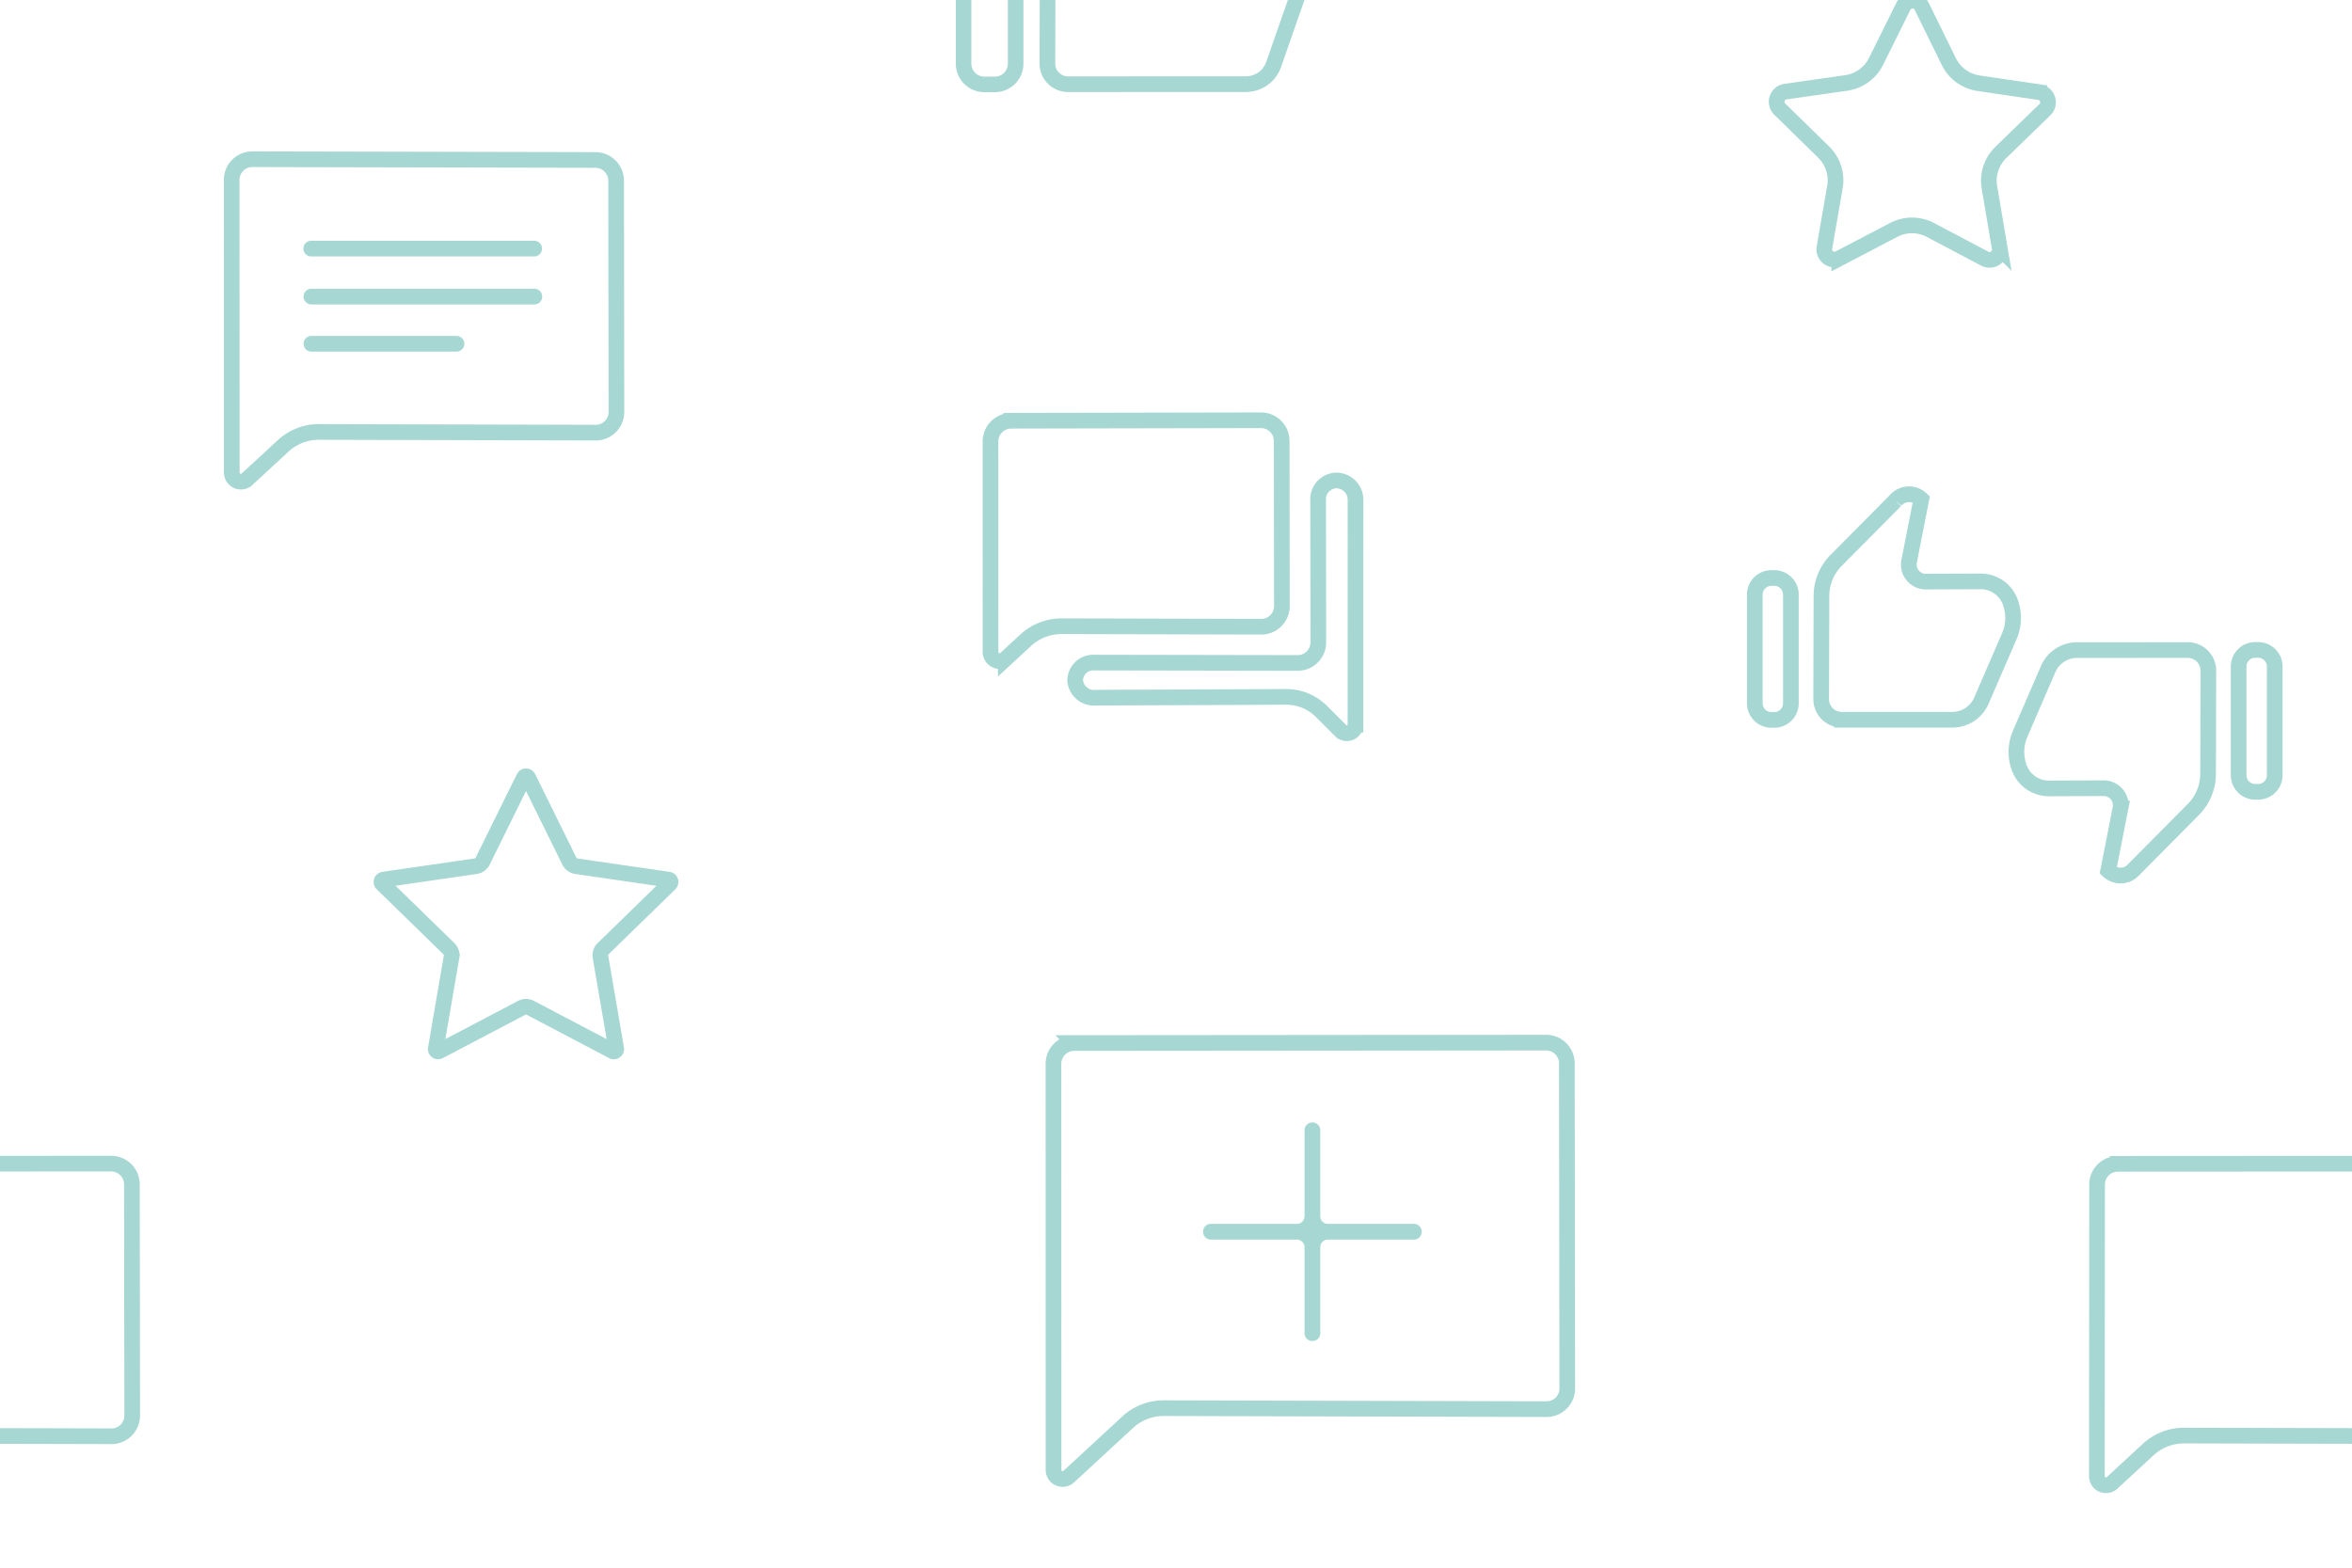 <?xml version="1.0" encoding="UTF-8" standalone="no"?>
<!-- Created with Inkscape (http://www.inkscape.org/) -->

<svg
   width="300mm"
   height="200mm"
   viewBox="0 0 300 200"
   version="1.1"
   id="svg5"
   inkscape:version="1.1.2 (0a00cf5339, 2022-02-04)"
   sodipodi:docname="reviewsbackground.svg"
   xmlns:inkscape="http://www.inkscape.org/namespaces/inkscape"
   xmlns:sodipodi="http://sodipodi.sourceforge.net/DTD/sodipodi-0.dtd"
   xmlns="http://www.w3.org/2000/svg"
   xmlns:svg="http://www.w3.org/2000/svg">
  <sodipodi:namedview
     id="namedview7"
     pagecolor="#ffffff"
     bordercolor="#666666"
     borderopacity="1.0"
     inkscape:pageshadow="2"
     inkscape:pageopacity="0.0"
     inkscape:pagecheckerboard="0"
     inkscape:document-units="mm"
     showgrid="false"
     height="300mm"
     inkscape:showpageshadow="false"
     inkscape:zoom="2.8792368"
     inkscape:cx="1024.4034"
     inkscape:cy="298.69026"
     inkscape:window-width="1920"
     inkscape:window-height="1011"
     inkscape:window-x="0"
     inkscape:window-y="0"
     inkscape:window-maximized="1"
     inkscape:current-layer="layer1" />
  <defs
     id="defs2">
    <inkscape:path-effect
       effect="fillet_chamfer"
       id="path-effect5275"
       is_visible="true"
       lpeversion="1"
       satellites_param="F,0,0,1,0,2.646,0,1 @ F,0,0,1,0,2.646,0,1 @ F,0,0,1,0,2.646,0,1 @ F,0,0,1,0,2.646,0,1 @ F,0,0,1,0,2.646,0,1"
       unit="px"
       method="auto"
       mode="F"
       radius="10"
       chamfer_steps="1"
       flexible="false"
       use_knot_distance="true"
       apply_no_radius="true"
       apply_with_radius="true"
       only_selected="false"
       hide_knots="false" />
    <inkscape:path-effect
       effect="fillet_chamfer"
       id="path-effect5136"
       is_visible="true"
       lpeversion="1"
       satellites_param="F,0,0,1,0,3.704,0,1 @ F,0,0,1,0,3.704,0,1 @ F,0,0,1,0,3.704,0,1 @ F,0,0,1,0,3.704,0,1 @ F,0,0,1,0,3.704,0,1 @ F,0,0,1,0,3.704,0,1 @ F,0,0,1,0,3.704,0,1 @ F,0,0,1,0,3.704,0,1 @ F,0,0,1,0,3.704,0,1 @ F,0,0,1,0,3.704,0,1 @ F,0,0,1,0,3.704,0,1 @ F,0,0,1,0,3.704,0,1"
       unit="px"
       method="auto"
       mode="F"
       radius="14"
       chamfer_steps="1"
       flexible="false"
       use_knot_distance="true"
       apply_no_radius="true"
       apply_with_radius="true"
       only_selected="false"
       hide_knots="false" />
    <inkscape:path-effect
       effect="fillet_chamfer"
       id="path-effect4882"
       is_visible="true"
       lpeversion="1"
       satellites_param="F,0,0,1,0,2.646,0,1 @ F,0,0,1,0,2.646,0,1 @ F,0,0,1,0,2.646,0,1 @ F,0,0,1,0,2.646,0,1 @ F,0,0,1,0,2.646,0,1"
       unit="px"
       method="auto"
       mode="F"
       radius="10"
       chamfer_steps="1"
       flexible="false"
       use_knot_distance="true"
       apply_no_radius="true"
       apply_with_radius="true"
       only_selected="false"
       hide_knots="false" />
    <inkscape:path-effect
       effect="fillet_chamfer"
       id="path-effect4880"
       is_visible="true"
       lpeversion="1"
       satellites_param="F,0,0,1,0,2.646,0,1 @ F,0,0,1,0,2.646,0,1 @ F,0,0,1,0,2.646,0,1 @ F,0,0,1,0,2.646,0,1 @ F,0,0,1,0,2.646,0,1"
       unit="px"
       method="auto"
       mode="F"
       radius="10"
       chamfer_steps="1"
       flexible="false"
       use_knot_distance="true"
       apply_no_radius="true"
       apply_with_radius="true"
       only_selected="false"
       hide_knots="false" />
    <inkscape:path-effect
       effect="fillet_chamfer"
       id="path-effect4665"
       is_visible="true"
       lpeversion="1"
       satellites_param="F,0,0,1,0,2.117,0,1 @ F,0,0,1,0,2.117,0,1 @ F,0,0,1,0,2.117,0,1 @ F,0,0,1,0,2.117,0,1"
       unit="px"
       method="auto"
       mode="F"
       radius="8"
       chamfer_steps="1"
       flexible="false"
       use_knot_distance="true"
       apply_no_radius="true"
       apply_with_radius="true"
       only_selected="false"
       hide_knots="false" />
    <inkscape:path-effect
       effect="fillet_chamfer"
       id="path-effect4663"
       is_visible="true"
       lpeversion="1"
       satellites_param="F,0,0,1,0,2.646,0,1 @ F,0,0,1,0,2.646,0,1 @ F,0,0,1,0,2.646,0,1 @ F,0,0,1,0,2.646,0,1 @ F,0,0,1,0,2.646,0,1 @ F,0,0,1,0,2.646,0,1 @ F,0,0,1,0,2.646,0,1 @ F,0,0,1,0,2.646,0,1"
       unit="px"
       method="auto"
       mode="F"
       radius="10"
       chamfer_steps="1"
       flexible="false"
       use_knot_distance="true"
       apply_no_radius="true"
       apply_with_radius="true"
       only_selected="false"
       hide_knots="false" />
    <inkscape:path-effect
       effect="fillet_chamfer"
       id="path-effect4661"
       is_visible="true"
       lpeversion="1"
       satellites_param="F,0,0,1,0,2.117,0,1 @ F,0,0,1,0,2.117,0,1 @ F,0,0,1,0,2.117,0,1 @ F,0,0,1,0,2.117,0,1"
       unit="px"
       method="auto"
       mode="F"
       radius="8"
       chamfer_steps="1"
       flexible="false"
       use_knot_distance="true"
       apply_no_radius="true"
       apply_with_radius="true"
       only_selected="false"
       hide_knots="false" />
    <inkscape:path-effect
       effect="fillet_chamfer"
       id="path-effect4256"
       is_visible="true"
       lpeversion="1"
       satellites_param="F,0,0,1,0,2.646,0,1 @ F,0,0,1,0,2.646,0,1 @ F,0,0,1,0,2.646,0,1 @ F,0,0,1,0,2.646,0,1 @ F,0,0,1,0,2.646,0,1 @ F,0,0,1,0,2.646,0,1 @ F,0,0,1,0,2.646,0,1 @ F,0,0,1,0,2.646,0,1"
       unit="px"
       method="auto"
       mode="F"
       radius="8"
       chamfer_steps="1"
       flexible="false"
       use_knot_distance="true"
       apply_no_radius="true"
       apply_with_radius="true"
       only_selected="false"
       hide_knots="false" />
    <inkscape:path-effect
       effect="fillet_chamfer"
       id="path-effect3485"
       is_visible="true"
       lpeversion="1"
       satellites_param="F,0,0,1,0,2.646,0,1 @ F,0,0,1,0,2.646,0,1 @ F,0,0,1,0,2.646,0,1 @ F,0,0,1,0,2.646,0,1"
       unit="px"
       method="auto"
       mode="F"
       radius="10"
       chamfer_steps="1"
       flexible="false"
       use_knot_distance="true"
       apply_no_radius="true"
       apply_with_radius="true"
       only_selected="false"
       hide_knots="false" />
    <inkscape:path-effect
       effect="fillet_chamfer"
       id="path-effect3483"
       is_visible="true"
       lpeversion="1"
       satellites_param="F,0,0,1,0,2.646,0,1 @ F,0,0,1,0,2.646,0,1 @ F,0,0,1,0,2.646,0,1 @ F,0,0,1,0,2.646,0,1 @ F,0,0,1,0,2.646,0,1 @ F,0,0,1,0,2.686,0,1 @ F,0,0,1,0,2.646,0,1 @ F,0,0,1,0,2.646,0,1"
       unit="px"
       method="auto"
       mode="F"
       radius="10"
       chamfer_steps="1"
       flexible="false"
       use_knot_distance="true"
       apply_no_radius="true"
       apply_with_radius="true"
       only_selected="false"
       hide_knots="false" />
    <inkscape:path-effect
       effect="fillet_chamfer"
       id="path-effect3477"
       is_visible="true"
       lpeversion="1"
       satellites_param="F,0,0,1,0,0,0,1 @ F,0,0,1,0,0,0,1 @ F,0,0,1,0,0,0,1 @ F,0,0,1,0,0,0,1 @ F,0,0,1,0,0,0,1 @ F,0,0,1,0,0,0,1 @ F,0,0,1,0,0,0,1 @ F,0,0,1,0,0,0,1 @ F,0,0,1,0,0,0,1 @ F,0,0,1,0,0,0,1"
       unit="px"
       method="auto"
       mode="F"
       radius="10"
       chamfer_steps="1"
       flexible="false"
       use_knot_distance="true"
       apply_no_radius="true"
       apply_with_radius="true"
       only_selected="false"
       hide_knots="false" />
    <inkscape:path-effect
       effect="fillet_chamfer"
       id="path-effect3475"
       is_visible="true"
       lpeversion="1"
       satellites_param="F,0,0,1,0,2.646,0,1 @ F,0,0,1,0,2.646,0,1 @ F,0,0,1,0,2.646,0,1 @ F,0,0,1,0,2.646,0,1 @ F,0,0,1,0,2.646,0,1 @ F,0,0,1,0,2.646,0,1 @ F,0,0,1,0,2.646,0,1 @ F,0,0,1,0,2.646,0,1 @ F,0,0,1,0,2.646,0,1 @ F,0,0,1,0,2.646,0,1"
       unit="px"
       method="auto"
       mode="F"
       radius="10"
       chamfer_steps="1"
       flexible="false"
       use_knot_distance="true"
       apply_no_radius="true"
       apply_with_radius="true"
       only_selected="false"
       hide_knots="false" />
    <inkscape:path-effect
       effect="fillet_chamfer"
       id="path-effect3473"
       is_visible="true"
       lpeversion="1"
       satellites_param="F,0,0,1,0,2.646,0,1 @ F,0,0,1,0,2.463,0,1 @ F,0,0,1,0,2.473,0,1 @ F,0,0,1,0,2.646,0,1 @ F,0,0,1,0,2.304,0,1 @ F,0,0,1,0,2.646,0,1 @ F,0,0,1,0,2.646,0,1"
       unit="px"
       method="auto"
       mode="F"
       radius="10"
       chamfer_steps="1"
       flexible="false"
       use_knot_distance="true"
       apply_no_radius="true"
       apply_with_radius="true"
       only_selected="false"
       hide_knots="false" />
    <inkscape:path-effect
       effect="fillet_chamfer"
       id="path-effect3471"
       is_visible="true"
       lpeversion="1"
       satellites_param="F,0,0,1,0,2.646,0,1 @ F,0,0,1,0,2.646,0,1 @ F,0,0,1,0,2.646,0,1 @ F,0,0,1,0,2.646,0,1 @ F,0,0,1,0,2.646,0,1"
       unit="px"
       method="auto"
       mode="F"
       radius="10"
       chamfer_steps="1"
       flexible="false"
       use_knot_distance="true"
       apply_no_radius="true"
       apply_with_radius="true"
       only_selected="false"
       hide_knots="false" />
    <inkscape:path-effect
       effect="fillet_chamfer"
       id="path-effect3469"
       is_visible="true"
       lpeversion="1"
       satellites_param="F,0,0,1,0,1,0,1 @ F,0,0,1,0,1,0,1 @ F,0,0,1,0,1,0,1 @ F,0,0,1,0,1,0,1"
       unit="mm"
       method="auto"
       mode="F"
       radius="1"
       chamfer_steps="1"
       flexible="false"
       use_knot_distance="true"
       apply_no_radius="true"
       apply_with_radius="true"
       only_selected="false"
       hide_knots="false" />
    <inkscape:path-effect
       effect="fillet_chamfer"
       id="path-effect3467"
       is_visible="true"
       lpeversion="1"
       satellites_param="F,0,0,1,0,1,0,1 @ F,0,0,1,0,1,0,1 @ F,0,0,1,0,1,0,1 @ F,0,0,1,0,1,0,1"
       unit="mm"
       method="auto"
       mode="F"
       radius="1"
       chamfer_steps="1"
       flexible="false"
       use_knot_distance="true"
       apply_no_radius="true"
       apply_with_radius="true"
       only_selected="false"
       hide_knots="false" />
    <inkscape:path-effect
       effect="fillet_chamfer"
       id="path-effect3465"
       is_visible="true"
       lpeversion="1"
       satellites_param="F,0,0,1,0,1,0,1 @ F,0,0,1,0,1,0,1 @ F,0,0,1,0,1,0,1 @ F,0,0,1,0,1,0,1"
       unit="mm"
       method="auto"
       mode="F"
       radius="1"
       chamfer_steps="1"
       flexible="false"
       use_knot_distance="true"
       apply_no_radius="true"
       apply_with_radius="true"
       only_selected="false"
       hide_knots="false" />
    <inkscape:path-effect
       effect="fillet_chamfer"
       id="path-effect3326"
       is_visible="true"
       lpeversion="1"
       satellites_param="F,0,0,1,0,2.646,0,1 @ F,0,0,1,0,2.646,0,1 @ F,0,0,1,0,2.646,0,1 @ F,0,0,1,0,2.646,0,1 @ F,0,0,1,0,2.646,0,1"
       unit="px"
       method="auto"
       mode="F"
       radius="10"
       chamfer_steps="1"
       flexible="false"
       use_knot_distance="true"
       apply_no_radius="true"
       apply_with_radius="true"
       only_selected="false"
       hide_knots="false" />
    <inkscape:path-effect
       effect="powerclip"
       id="path-effect7117"
       is_visible="true"
       lpeversion="1"
       inverse="true"
       flatten="false"
       hide_clip="false"
       message="Use fill-rule evenodd on &lt;b&gt;fill and stroke&lt;/b&gt; dialog if no flatten result after convert clip to paths." />
    <clipPath
       clipPathUnits="userSpaceOnUse"
       id="clipPath7113">
      <circle
         style="display:none;opacity:0.4;fill:#ffffff;fill-opacity:1;stroke:#239c92;stroke-width:2.028;stroke-miterlimit:4;stroke-dasharray:none;stroke-opacity:0.675"
         id="circle7115"
         cx="181.9"
         cy="148.216"
         r="22.533" />
    </clipPath>
    <clipPath
       clipPathUnits="userSpaceOnUse"
       id="clipPath7113-7">
      <circle
         style="display:none;opacity:0.4;fill:#ffffff;fill-opacity:1;stroke:#239c92;stroke-width:2.028;stroke-miterlimit:4;stroke-dasharray:none;stroke-opacity:0.675"
         id="circle7115-3"
         cx="181.9"
         cy="148.216"
         r="22.533"
         d="m 204.433,148.216 a 22.533,22.533 0 0 1 -22.533,22.533 22.533,22.533 0 0 1 -22.533,-22.533 22.533,22.533 0 0 1 22.533,-22.533 22.533,22.533 0 0 1 22.533,22.533 z" />
      <path
         id="lpe_path-effect7117-6"
         style="opacity:0.4;fill:#ffffff;fill-opacity:1;stroke:#239c92;stroke-width:2.028;stroke-miterlimit:4;stroke-dasharray:none;stroke-opacity:0.675"
         class="powerclip"
         d="m 192.326,139.17 h 23.79 v 18.092 h -23.79 z m 12.107,9.046 a 22.533,22.533 0 0 0 -22.533,-22.533 22.533,22.533 0 0 0 -22.533,22.533 22.533,22.533 0 0 0 22.533,22.533 22.533,22.533 0 0 0 22.533,-22.533 z" />
    </clipPath>
    <inkscape:path-effect
       effect="powerclip"
       id="path-effect7117-1"
       is_visible="true"
       lpeversion="1"
       inverse="true"
       flatten="false"
       hide_clip="false"
       message="Use fill-rule evenodd on &lt;b&gt;fill and stroke&lt;/b&gt; dialog if no flatten result after convert clip to paths." />
    <clipPath
       clipPathUnits="userSpaceOnUse"
       id="clipath_lpe_path-effect7117-1">
      <circle
         style="display:none;opacity:0.4;fill:#ffffff;fill-opacity:1;stroke:#239c92;stroke-width:2.028;stroke-miterlimit:4;stroke-dasharray:none;stroke-opacity:0.675"
         id="circle7407"
         cx="181.9"
         cy="148.216"
         r="22.533" />
    </clipPath>
    <clipPath
       clipPathUnits="userSpaceOnUse"
       id="clipPath7113-9">
      <circle
         style="display:none;opacity:0.4;fill:#ffffff;fill-opacity:1;stroke:#239c92;stroke-width:2.028;stroke-miterlimit:4;stroke-dasharray:none;stroke-opacity:0.675"
         id="circle7115-31"
         cx="181.9"
         cy="148.216"
         r="22.533"
         d="m 204.433,148.216 a 22.533,22.533 0 0 1 -22.533,22.533 22.533,22.533 0 0 1 -22.533,-22.533 22.533,22.533 0 0 1 22.533,-22.533 22.533,22.533 0 0 1 22.533,22.533 z" />
      <path
         id="lpe_path-effect7117-9"
         style="opacity:0.4;fill:#ffffff;fill-opacity:1;stroke:#239c92;stroke-width:2.028;stroke-miterlimit:4;stroke-dasharray:none;stroke-opacity:0.675"
         class="powerclip"
         d="m 192.326,139.17 h 23.79 v 18.092 h -23.79 z m 12.107,9.046 a 22.533,22.533 0 0 0 -22.533,-22.533 22.533,22.533 0 0 0 -22.533,22.533 22.533,22.533 0 0 0 22.533,22.533 22.533,22.533 0 0 0 22.533,-22.533 z" />
    </clipPath>
    <inkscape:path-effect
       effect="powerclip"
       id="path-effect7117-4"
       is_visible="true"
       lpeversion="1"
       inverse="true"
       flatten="false"
       hide_clip="false"
       message="Use fill-rule evenodd on &lt;b&gt;fill and stroke&lt;/b&gt; dialog if no flatten result after convert clip to paths." />
    <clipPath
       clipPathUnits="userSpaceOnUse"
       id="clipath_lpe_path-effect7117-4">
      <circle
         style="display:none;opacity:0.4;fill:#ffffff;fill-opacity:1;stroke:#239c92;stroke-width:2.028;stroke-miterlimit:4;stroke-dasharray:none;stroke-opacity:0.675"
         id="circle7544"
         cx="181.9"
         cy="148.216"
         r="22.533" />
    </clipPath>
    <clipPath
       clipPathUnits="userSpaceOnUse"
       id="clipPath7113-8">
      <circle
         style="display:none;opacity:0.4;fill:#ffffff;fill-opacity:1;stroke:#239c92;stroke-width:2.028;stroke-miterlimit:4;stroke-dasharray:none;stroke-opacity:0.675"
         id="circle7115-4"
         cx="181.9"
         cy="148.216"
         r="22.533"
         d="m 204.433,148.216 a 22.533,22.533 0 0 1 -22.533,22.533 22.533,22.533 0 0 1 -22.533,-22.533 22.533,22.533 0 0 1 22.533,-22.533 22.533,22.533 0 0 1 22.533,22.533 z" />
      <path
         id="lpe_path-effect7117-5"
         style="opacity:0.4;fill:#ffffff;fill-opacity:1;stroke:#239c92;stroke-width:2.028;stroke-miterlimit:4;stroke-dasharray:none;stroke-opacity:0.675"
         class="powerclip"
         d="m 192.326,139.17 h 23.79 v 18.092 h -23.79 z m 12.107,9.046 a 22.533,22.533 0 0 0 -22.533,-22.533 22.533,22.533 0 0 0 -22.533,22.533 22.533,22.533 0 0 0 22.533,22.533 22.533,22.533 0 0 0 22.533,-22.533 z" />
    </clipPath>
    <inkscape:path-effect
       effect="powerclip"
       id="path-effect7117-0"
       is_visible="true"
       lpeversion="1"
       inverse="true"
       flatten="false"
       hide_clip="false"
       message="Use fill-rule evenodd on &lt;b&gt;fill and stroke&lt;/b&gt; dialog if no flatten result after convert clip to paths." />
    <clipPath
       clipPathUnits="userSpaceOnUse"
       id="clipath_lpe_path-effect7117-0">
      <circle
         style="display:none;opacity:0.4;fill:#ffffff;fill-opacity:1;stroke:#239c92;stroke-width:2.028;stroke-miterlimit:4;stroke-dasharray:none;stroke-opacity:0.675"
         id="circle7681"
         cx="181.9"
         cy="148.216"
         r="22.533" />
    </clipPath>
    <clipPath
       clipPathUnits="userSpaceOnUse"
       id="clipPath7113-6">
      <circle
         style="display:none;opacity:0.4;fill:#ffffff;fill-opacity:1;stroke:#239c92;stroke-width:2.028;stroke-miterlimit:4;stroke-dasharray:none;stroke-opacity:0.675"
         id="circle7115-1"
         cx="181.9"
         cy="148.216"
         r="22.533"
         d="m 204.433,148.216 a 22.533,22.533 0 0 1 -22.533,22.533 22.533,22.533 0 0 1 -22.533,-22.533 22.533,22.533 0 0 1 22.533,-22.533 22.533,22.533 0 0 1 22.533,22.533 z" />
      <path
         id="lpe_path-effect7117-06"
         style="opacity:0.4;fill:#ffffff;fill-opacity:1;stroke:#239c92;stroke-width:2.028;stroke-miterlimit:4;stroke-dasharray:none;stroke-opacity:0.675"
         class="powerclip"
         d="m 192.326,139.17 h 23.79 v 18.092 h -23.79 z m 12.107,9.046 a 22.533,22.533 0 0 0 -22.533,-22.533 22.533,22.533 0 0 0 -22.533,22.533 22.533,22.533 0 0 0 22.533,22.533 22.533,22.533 0 0 0 22.533,-22.533 z" />
    </clipPath>
    <inkscape:path-effect
       effect="powerclip"
       id="path-effect7117-3"
       is_visible="true"
       lpeversion="1"
       inverse="true"
       flatten="false"
       hide_clip="false"
       message="Use fill-rule evenodd on &lt;b&gt;fill and stroke&lt;/b&gt; dialog if no flatten result after convert clip to paths." />
    <clipPath
       clipPathUnits="userSpaceOnUse"
       id="clipath_lpe_path-effect7117-0-2">
      <circle
         style="display:none;opacity:0.4;fill:#ffffff;fill-opacity:1;stroke:#239c92;stroke-width:2.028;stroke-miterlimit:4;stroke-dasharray:none;stroke-opacity:0.675"
         id="circle7681-0"
         cx="181.9"
         cy="148.216"
         r="22.533"
         d="m 204.433,148.216 a 22.533,22.533 0 0 1 -22.533,22.533 22.533,22.533 0 0 1 -22.533,-22.533 22.533,22.533 0 0 1 22.533,-22.533 22.533,22.533 0 0 1 22.533,22.533 z" />
      <path
         id="lpe_path-effect7117-0-6"
         style="opacity:0.4;fill:#ffffff;fill-opacity:1;stroke:#239c92;stroke-width:2.028;stroke-miterlimit:4;stroke-dasharray:none;stroke-opacity:0.675"
         class="powerclip"
         d="m 192.326,139.17 h 23.79 v 18.092 h -23.79 z m 12.107,9.046 a 22.533,22.533 0 0 0 -22.533,-22.533 22.533,22.533 0 0 0 -22.533,22.533 22.533,22.533 0 0 0 22.533,22.533 22.533,22.533 0 0 0 22.533,-22.533 z" />
    </clipPath>
    <inkscape:path-effect
       effect="powerclip"
       id="path-effect7117-0-1"
       is_visible="true"
       lpeversion="1"
       inverse="true"
       flatten="false"
       hide_clip="false"
       message="Use fill-rule evenodd on &lt;b&gt;fill and stroke&lt;/b&gt; dialog if no flatten result after convert clip to paths." />
    <clipPath
       clipPathUnits="userSpaceOnUse"
       id="clipath_lpe_path-effect7117-4-5">
      <circle
         style="display:none;opacity:0.4;fill:#ffffff;fill-opacity:1;stroke:#239c92;stroke-width:2.028;stroke-miterlimit:4;stroke-dasharray:none;stroke-opacity:0.675"
         id="circle7544-5"
         cx="181.9"
         cy="148.216"
         r="22.533"
         d="m 204.433,148.216 a 22.533,22.533 0 0 1 -22.533,22.533 22.533,22.533 0 0 1 -22.533,-22.533 22.533,22.533 0 0 1 22.533,-22.533 22.533,22.533 0 0 1 22.533,22.533 z" />
      <path
         id="lpe_path-effect7117-4-4"
         style="opacity:0.4;fill:#ffffff;fill-opacity:1;stroke:#239c92;stroke-width:2.028;stroke-miterlimit:4;stroke-dasharray:none;stroke-opacity:0.675"
         class="powerclip"
         d="m 192.326,139.17 h 23.79 v 18.092 h -23.79 z m 12.107,9.046 a 22.533,22.533 0 0 0 -22.533,-22.533 22.533,22.533 0 0 0 -22.533,22.533 22.533,22.533 0 0 0 22.533,22.533 22.533,22.533 0 0 0 22.533,-22.533 z" />
    </clipPath>
    <inkscape:path-effect
       effect="powerclip"
       id="path-effect7117-4-7"
       is_visible="true"
       lpeversion="1"
       inverse="true"
       flatten="false"
       hide_clip="false"
       message="Use fill-rule evenodd on &lt;b&gt;fill and stroke&lt;/b&gt; dialog if no flatten result after convert clip to paths." />
    <clipPath
       clipPathUnits="userSpaceOnUse"
       id="clipath_lpe_path-effect7117-1-6">
      <circle
         style="display:none;opacity:0.4;fill:#ffffff;fill-opacity:1;stroke:#239c92;stroke-width:2.028;stroke-miterlimit:4;stroke-dasharray:none;stroke-opacity:0.675"
         id="circle7407-5"
         cx="181.9"
         cy="148.216"
         r="22.533"
         d="m 204.433,148.216 a 22.533,22.533 0 0 1 -22.533,22.533 22.533,22.533 0 0 1 -22.533,-22.533 22.533,22.533 0 0 1 22.533,-22.533 22.533,22.533 0 0 1 22.533,22.533 z" />
      <path
         id="lpe_path-effect7117-1-6"
         style="opacity:0.4;fill:#ffffff;fill-opacity:1;stroke:#239c92;stroke-width:2.028;stroke-miterlimit:4;stroke-dasharray:none;stroke-opacity:0.675"
         class="powerclip"
         d="m 192.326,139.17 h 23.79 v 18.092 h -23.79 z m 12.107,9.046 a 22.533,22.533 0 0 0 -22.533,-22.533 22.533,22.533 0 0 0 -22.533,22.533 22.533,22.533 0 0 0 22.533,22.533 22.533,22.533 0 0 0 22.533,-22.533 z" />
    </clipPath>
    <inkscape:path-effect
       effect="powerclip"
       id="path-effect7117-1-9"
       is_visible="true"
       lpeversion="1"
       inverse="true"
       flatten="false"
       hide_clip="false"
       message="Use fill-rule evenodd on &lt;b&gt;fill and stroke&lt;/b&gt; dialog if no flatten result after convert clip to paths." />
    <clipPath
       clipPathUnits="userSpaceOnUse"
       id="clipath_lpe_path-effect7117-3">
      <circle
         style="display:none;opacity:0.4;fill:#ffffff;fill-opacity:1;stroke:#239c92;stroke-width:2.028;stroke-miterlimit:4;stroke-dasharray:none;stroke-opacity:0.675"
         id="circle7972"
         cx="181.9"
         cy="148.216"
         r="22.533" />
    </clipPath>
    <clipPath
       clipPathUnits="userSpaceOnUse"
       id="clipath_lpe_path-effect7117-0-1">
      <circle
         style="display:none;opacity:0.4;fill:#ffffff;fill-opacity:1;stroke:#239c92;stroke-width:2.028;stroke-miterlimit:4;stroke-dasharray:none;stroke-opacity:0.675"
         id="circle7977"
         cx="181.9"
         cy="148.216"
         r="22.533" />
    </clipPath>
    <clipPath
       clipPathUnits="userSpaceOnUse"
       id="clipath_lpe_path-effect7117-4-7">
      <circle
         style="display:none;opacity:0.4;fill:#ffffff;fill-opacity:1;stroke:#239c92;stroke-width:2.028;stroke-miterlimit:4;stroke-dasharray:none;stroke-opacity:0.675"
         id="circle7982"
         cx="181.9"
         cy="148.216"
         r="22.533" />
    </clipPath>
    <clipPath
       clipPathUnits="userSpaceOnUse"
       id="clipath_lpe_path-effect7117-1-9">
      <circle
         style="display:none;opacity:0.4;fill:#ffffff;fill-opacity:1;stroke:#239c92;stroke-width:2.028;stroke-miterlimit:4;stroke-dasharray:none;stroke-opacity:0.675"
         id="circle7987"
         cx="181.9"
         cy="148.216"
         r="22.533" />
    </clipPath>
    <clipPath
       clipPathUnits="userSpaceOnUse"
       id="clipath_lpe_path-effect7117-3-4">
      <circle
         style="display:none;opacity:0.4;fill:#ffffff;fill-opacity:1;stroke:#239c92;stroke-width:2.028;stroke-miterlimit:4;stroke-dasharray:none;stroke-opacity:0.675"
         id="circle7972-4"
         cx="181.9"
         cy="148.216"
         r="22.533"
         d="m 204.433,148.216 a 22.533,22.533 0 0 1 -22.533,22.533 22.533,22.533 0 0 1 -22.533,-22.533 22.533,22.533 0 0 1 22.533,-22.533 22.533,22.533 0 0 1 22.533,22.533 z" />
      <path
         id="lpe_path-effect7117-3-3"
         style="opacity:0.4;fill:#ffffff;fill-opacity:1;stroke:#239c92;stroke-width:2.028;stroke-miterlimit:4;stroke-dasharray:none;stroke-opacity:0.675"
         class="powerclip"
         d="m 192.326,139.17 h 23.79 v 18.092 h -23.79 z m 12.107,9.046 a 22.533,22.533 0 0 0 -22.533,-22.533 22.533,22.533 0 0 0 -22.533,22.533 22.533,22.533 0 0 0 22.533,22.533 22.533,22.533 0 0 0 22.533,-22.533 z" />
    </clipPath>
    <inkscape:path-effect
       effect="powerclip"
       id="path-effect7117-3-0"
       is_visible="true"
       lpeversion="1"
       inverse="true"
       flatten="false"
       hide_clip="false"
       message="Use fill-rule evenodd on &lt;b&gt;fill and stroke&lt;/b&gt; dialog if no flatten result after convert clip to paths." />
    <clipPath
       clipPathUnits="userSpaceOnUse"
       id="clipath_lpe_path-effect7117-0-1-7">
      <circle
         style="display:none;opacity:0.4;fill:#ffffff;fill-opacity:1;stroke:#239c92;stroke-width:2.028;stroke-miterlimit:4;stroke-dasharray:none;stroke-opacity:0.675"
         id="circle7977-8"
         cx="181.9"
         cy="148.216"
         r="22.533"
         d="m 204.433,148.216 a 22.533,22.533 0 0 1 -22.533,22.533 22.533,22.533 0 0 1 -22.533,-22.533 22.533,22.533 0 0 1 22.533,-22.533 22.533,22.533 0 0 1 22.533,22.533 z" />
      <path
         id="lpe_path-effect7117-0-1-6"
         style="opacity:0.4;fill:#ffffff;fill-opacity:1;stroke:#239c92;stroke-width:2.028;stroke-miterlimit:4;stroke-dasharray:none;stroke-opacity:0.675"
         class="powerclip"
         d="m 192.326,139.17 h 23.79 v 18.092 h -23.79 z m 12.107,9.046 a 22.533,22.533 0 0 0 -22.533,-22.533 22.533,22.533 0 0 0 -22.533,22.533 22.533,22.533 0 0 0 22.533,22.533 22.533,22.533 0 0 0 22.533,-22.533 z" />
    </clipPath>
    <inkscape:path-effect
       effect="powerclip"
       id="path-effect7117-0-1-8"
       is_visible="true"
       lpeversion="1"
       inverse="true"
       flatten="false"
       hide_clip="false"
       message="Use fill-rule evenodd on &lt;b&gt;fill and stroke&lt;/b&gt; dialog if no flatten result after convert clip to paths." />
    <clipPath
       clipPathUnits="userSpaceOnUse"
       id="clipath_lpe_path-effect7117-4-7-8">
      <circle
         style="display:none;opacity:0.4;fill:#ffffff;fill-opacity:1;stroke:#239c92;stroke-width:2.028;stroke-miterlimit:4;stroke-dasharray:none;stroke-opacity:0.675"
         id="circle7982-4"
         cx="181.9"
         cy="148.216"
         r="22.533"
         d="m 204.433,148.216 a 22.533,22.533 0 0 1 -22.533,22.533 22.533,22.533 0 0 1 -22.533,-22.533 22.533,22.533 0 0 1 22.533,-22.533 22.533,22.533 0 0 1 22.533,22.533 z" />
      <path
         id="lpe_path-effect7117-4-7-3"
         style="opacity:0.4;fill:#ffffff;fill-opacity:1;stroke:#239c92;stroke-width:2.028;stroke-miterlimit:4;stroke-dasharray:none;stroke-opacity:0.675"
         class="powerclip"
         d="m 192.326,139.17 h 23.79 v 18.092 h -23.79 z m 12.107,9.046 a 22.533,22.533 0 0 0 -22.533,-22.533 22.533,22.533 0 0 0 -22.533,22.533 22.533,22.533 0 0 0 22.533,22.533 22.533,22.533 0 0 0 22.533,-22.533 z" />
    </clipPath>
    <inkscape:path-effect
       effect="powerclip"
       id="path-effect7117-4-7-1"
       is_visible="true"
       lpeversion="1"
       inverse="true"
       flatten="false"
       hide_clip="false"
       message="Use fill-rule evenodd on &lt;b&gt;fill and stroke&lt;/b&gt; dialog if no flatten result after convert clip to paths." />
    <clipPath
       clipPathUnits="userSpaceOnUse"
       id="clipath_lpe_path-effect7117-1-9-4">
      <circle
         style="display:none;opacity:0.4;fill:#ffffff;fill-opacity:1;stroke:#239c92;stroke-width:2.028;stroke-miterlimit:4;stroke-dasharray:none;stroke-opacity:0.675"
         id="circle7987-9"
         cx="181.9"
         cy="148.216"
         r="22.533"
         d="m 204.433,148.216 a 22.533,22.533 0 0 1 -22.533,22.533 22.533,22.533 0 0 1 -22.533,-22.533 22.533,22.533 0 0 1 22.533,-22.533 22.533,22.533 0 0 1 22.533,22.533 z" />
      <path
         id="lpe_path-effect7117-1-9-2"
         style="opacity:0.4;fill:#ffffff;fill-opacity:1;stroke:#239c92;stroke-width:2.028;stroke-miterlimit:4;stroke-dasharray:none;stroke-opacity:0.675"
         class="powerclip"
         d="m 192.326,139.17 h 23.79 v 18.092 h -23.79 z m 12.107,9.046 a 22.533,22.533 0 0 0 -22.533,-22.533 22.533,22.533 0 0 0 -22.533,22.533 22.533,22.533 0 0 0 22.533,22.533 22.533,22.533 0 0 0 22.533,-22.533 z" />
    </clipPath>
    <inkscape:path-effect
       effect="powerclip"
       id="path-effect7117-1-9-0"
       is_visible="true"
       lpeversion="1"
       inverse="true"
       flatten="false"
       hide_clip="false"
       message="Use fill-rule evenodd on &lt;b&gt;fill and stroke&lt;/b&gt; dialog if no flatten result after convert clip to paths." />
    <clipPath
       clipPathUnits="userSpaceOnUse"
       id="clipath_lpe_path-effect7117-3-0">
      <circle
         style="display:none;opacity:0.4;fill:#ffffff;fill-opacity:1;stroke:#239c92;stroke-width:2.028;stroke-miterlimit:4;stroke-dasharray:none;stroke-opacity:0.675"
         id="circle8401"
         cx="181.9"
         cy="148.216"
         r="22.533" />
    </clipPath>
    <clipPath
       clipPathUnits="userSpaceOnUse"
       id="clipath_lpe_path-effect7117-0-1-8">
      <circle
         style="display:none;opacity:0.4;fill:#ffffff;fill-opacity:1;stroke:#239c92;stroke-width:2.028;stroke-miterlimit:4;stroke-dasharray:none;stroke-opacity:0.675"
         id="circle8406"
         cx="181.9"
         cy="148.216"
         r="22.533" />
    </clipPath>
    <clipPath
       clipPathUnits="userSpaceOnUse"
       id="clipath_lpe_path-effect7117-4-7-1">
      <circle
         style="display:none;opacity:0.4;fill:#ffffff;fill-opacity:1;stroke:#239c92;stroke-width:2.028;stroke-miterlimit:4;stroke-dasharray:none;stroke-opacity:0.675"
         id="circle8411"
         cx="181.9"
         cy="148.216"
         r="22.533" />
    </clipPath>
    <clipPath
       clipPathUnits="userSpaceOnUse"
       id="clipath_lpe_path-effect7117-1-9-0">
      <circle
         style="display:none;opacity:0.4;fill:#ffffff;fill-opacity:1;stroke:#239c92;stroke-width:2.028;stroke-miterlimit:4;stroke-dasharray:none;stroke-opacity:0.675"
         id="circle8416"
         cx="181.9"
         cy="148.216"
         r="22.533" />
    </clipPath>
    <inkscape:path-effect
       effect="fillet_chamfer"
       id="path-effect3475-3"
       is_visible="true"
       lpeversion="1"
       satellites_param="F,0,0,1,0,2.646,0,1 @ F,0,0,1,0,2.646,0,1 @ F,0,0,1,0,2.646,0,1 @ F,0,0,1,0,2.646,0,1 @ F,0,0,1,0,2.646,0,1 @ F,0,0,1,0,2.646,0,1 @ F,0,0,1,0,2.646,0,1 @ F,0,0,1,0,2.646,0,1 @ F,0,0,1,0,2.646,0,1 @ F,0,0,1,0,2.646,0,1"
       unit="px"
       method="auto"
       mode="F"
       radius="10"
       chamfer_steps="1"
       flexible="false"
       use_knot_distance="true"
       apply_no_radius="true"
       apply_with_radius="true"
       only_selected="false"
       hide_knots="false" />
  </defs>
  <g
     inkscape:label="Layer 1"
     inkscape:groupmode="layer"
     id="layer1">
    <path
       style="opacity:0.6;fill:none;stroke:#239c92;stroke-width:2;stroke-linecap:butt;stroke-linejoin:miter;stroke-miterlimit:4;stroke-dasharray:none;stroke-opacity:0.675"
       d="m -29.165,148.457 43.34,-0.006 a 2.649,2.649 44.959 0 1 2.649,2.645 l 0.038,29.497 a 2.636,2.636 135.036 0 1 -2.642,2.639 l -34.978,-0.088 a 6.737,6.737 158.703 0 0 -4.589,1.789 l -4.593,4.244 a 1.155,1.155 23.68 0 1 -1.939,-0.85 l 0.065,-37.224 a 2.651,2.651 135.046 0 1 2.65,-2.646 z"
       id="path2749"
       sodipodi:nodetypes="cccccc"
       inkscape:path-effect="#path-effect5275"
       inkscape:original-d="m -31.810585,148.45722 48.631309,-0.007 0.04426,34.78904 -40.269921,-0.10194 -8.479457,7.83541 z" />
    <path
       style="opacity:0.6;fill:none;stroke:#239c92;stroke-width:2;stroke-linecap:butt;stroke-linejoin:miter;stroke-miterlimit:4;stroke-dasharray:none;stroke-opacity:0.675"
       d="m 270.132,148.477 43.387,-0.025 a 2.648,2.648 44.947 0 1 2.649,2.644 l 0.038,29.497 a 2.636,2.636 135.036 0 1 -2.642,2.639 l -34.978,-0.088 a 6.737,6.737 158.703 0 0 -4.589,1.789 l -4.593,4.244 a 1.157,1.157 23.648 0 1 -1.942,-0.85 l 0.023,-37.202 a 2.649,2.649 135.001 0 1 2.647,-2.647 z"
       id="path2749-0"
       sodipodi:nodetypes="cccccc"
       inkscape:path-effect="#path-effect4880"
       inkscape:original-d="m 267.48616,148.47857 48.67869,-0.0284 0.0443,34.78904 -40.26992,-0.10194 -8.47946,7.83541 z" />
    <path
       style="opacity:0.6;fill:none;stroke:#239c92;stroke-width:2;stroke-linecap:butt;stroke-linejoin:miter;stroke-miterlimit:4;stroke-dasharray:none;stroke-opacity:0.675"
       d="m 137.015,133.067 60.191,-0.051 a 2.647,2.647 44.939 0 1 2.649,2.644 l 0.053,41.474 a 2.636,2.636 135.036 0 1 -2.642,2.639 l -48.841,-0.124 a 6.737,6.737 158.703 0 0 -4.589,1.789 l -7.512,6.942 a 1.158,1.158 23.625 0 1 -1.944,-0.85 l -0.009,-51.814 a 2.648,2.648 134.971 0 1 2.645,-2.648 z"
       id="path2749-0-9"
       inkscape:path-effect="#path-effect4882"
       inkscape:original-d="m 134.36936,133.06885 65.48246,-0.0555 0.0596,46.76541 -54.13311,-0.13703 -11.39859,10.5328 z"
       sodipodi:nodetypes="cccccc" />
    <path
       style="opacity:0.6;fill:none;stroke:#239c92;stroke-width:2;stroke-linecap:butt;stroke-linejoin:miter;stroke-miterlimit:4;stroke-dasharray:none;stroke-opacity:0.675"
       d="m 32.193,20.312 43.746,0.095 a 2.655,2.655 45.026 0 1 2.649,2.652 l 0.038,29.497 a 2.636,2.636 135.036 0 1 -2.642,2.639 l -35.293,-0.089 a 6.737,6.737 158.702 0 0 -4.589,1.789 l -4.593,4.244 a 1.158,1.158 23.619 0 1 -1.944,-0.85 l -0.015,-37.337 a 2.639,2.639 135.051 0 1 2.645,-2.64 z"
       id="path2749-1"
       sodipodi:nodetypes="cccccc"
       inkscape:path-effect="#path-effect3326"
       inkscape:original-d="m 29.546998,20.306391 49.0376,0.106646 0.04426,34.78904 -40.585087,-0.10194 -8.479457,7.83541 z" />
    <path
       id="path2235"
       style="opacity:0.6;fill:none;stroke:#239c92;stroke-width:8.6;stroke-opacity:0.675;stop-color:#000000"
       inkscape:transform-center-x="-0.012247731"
       inkscape:transform-center-y="-1.8767149"
       transform="matrix(0.229,0.039,-0.039,0.229,50.531,36.448)"
       d="m 187.821,394.463 -48.651,-15.875 a 5.033,5.033 170.34 0 0 -4.617,0.786 l -40.659,31.077 a 1.306,1.306 26.34 0 1 -2.099,-1.039 l 0.065,-51.175 a 5.033,5.033 62.34 0 0 -2.174,-4.149 L 47.565,325.023 a 1.306,1.306 98.34 0 1 0.34,-2.317 l 48.691,-15.753 a 5.033,5.033 134.34 0 0 3.274,-3.35 l 14.627,-49.041 a 1.306,1.306 170.34 0 1 2.309,-0.393 l 30.028,41.44 a 5.033,5.033 26.34 0 0 4.198,2.078 l 51.16,-1.243 a 1.306,1.306 62.34 0 1 1.087,2.074 l -30.132,41.364 a 5.033,5.033 98.34 0 0 -0.679,4.634 l 16.992,48.272 a 1.306,1.306 134.34 0 1 -1.637,1.675 z"
       inkscape:path-effect="#path-effect3475"
       inkscape:original-d="m 190.33667,395.28393 -53.68142,-17.51704 -44.862921,34.29079 0.07122,-56.46711 -46.475885,-32.07074 53.725428,-17.38157 16.139247,-54.11159 33.13292,45.72472 56.45049,-1.37207 -33.24816,45.64099 z" />
    <path
       id="path2235-6"
       style="opacity:0.6;fill:none;stroke:#239c92;stroke-width:2;stroke-opacity:0.675;stop-color:#000000"
       inkscape:transform-center-x="-0.012247731"
       inkscape:transform-center-y="-1.8767149"
       d="m 253.163,33.002 -6.932,-3.662 a 5.033,5.033 0.115 0 0 -4.684,-0.009 l -6.947,3.635 a 1.306,1.306 36.115 0 1 -1.892,-1.38 l 1.341,-7.725 A 5.033,5.033 72.115 0 0 232.61,19.402 l -5.603,-5.484 a 1.306,1.306 108.115 0 1 0.728,-2.226 l 7.761,-1.112 a 5.033,5.033 144.115 0 0 3.795,-2.745 l 3.484,-7.024 a 1.306,1.306 0.115 0 1 2.342,0.005 l 3.456,7.038 a 5.033,5.033 36.115 0 0 3.784,2.761 l 7.757,1.143 a 1.306,1.306 72.115 0 1 0.719,2.229 l -5.625,5.461 a 5.033,5.033 108.115 0 0 -1.456,4.452 l 1.31,7.73 a 1.306,1.306 144.115 0 1 -1.897,1.373 z"
       inkscape:path-effect="#path-effect3475-3"
       inkscape:original-d="m 255.5022,34.23744 -11.6113,-6.13415 -11.63578,6.08757 2.24582,-12.93855 -9.38528,-9.18513 12.9993,-1.86232 5.83536,-11.7642966 5.78819,11.7875766 12.99173,1.91439 -9.42201,9.14745 z" />
    <path
       id="rect3560"
       style="opacity:0.6;fill:#239c92;fill-opacity:0.675;stroke:#239c92;stroke-width:0;stroke-opacity:0.675;stop-color:#000000"
       d="m 39.698,30.715 h 28.439 a 1,1 45 0 1 1,1 1,1 135 0 1 -1,1 H 39.698 a 1,1 45 0 1 -1,-1 1,1 135 0 1 1,-1 z"
       inkscape:path-effect="#path-effect3465"
       inkscape:original-d="m 38.698479,30.714764 h 30.439014 v 1.999999 H 38.698479 Z" />
    <path
       id="rect3560-2"
       style="opacity:0.6;fill:#239c92;fill-opacity:0.675;stroke:#239c92;stroke-width:0;stroke-opacity:0.675;stop-color:#000000"
       d="m 39.72,36.837 28.439,0 a 1,1 45 0 1 1,1 1,1 135 0 1 -1,1 H 39.72 a 1,1 45 0 1 -1,-1 1,1 135 0 1 1,-1 z"
       inkscape:path-effect="#path-effect3467"
       inkscape:original-d="m 38.719845,36.837067 h 30.439014 v 1.999999 H 38.719845 Z" />
    <path
       id="rect3560-2-7"
       style="opacity:0.6;fill:#239c92;fill-opacity:0.675;stroke:#239c92;stroke-width:0;stroke-opacity:0.675;stop-color:#000000"
       d="m 39.72,42.854 h 18.506 a 1,1 45 0 1 1,1 1,1 135 0 1 -1,1 l -18.506,0 a 1,1 45 0 1 -1,-1 1,1 135 0 1 1,-1 z"
       inkscape:path-effect="#path-effect3469"
       inkscape:original-d="M 38.719845,42.853981 H 59.226099 V 44.85398 H 38.719845 Z" />
    <path
       id="rect3560-2-7-3"
       style="opacity:0.6;fill:#239c92;fill-opacity:0.675;stroke:#239c92;stroke-width:0;stroke-opacity:0.675;stop-color:#000000"
       d="m 627.912,544.087 v 41.416 a 3.704,3.704 135 0 1 -3.704,3.704 h -41.416 a 3.704,3.704 135 0 0 -3.704,3.704 v 0.15 a 3.704,3.704 45 0 0 3.704,3.704 h 41.416 a 3.704,3.704 45 0 1 3.704,3.704 v 41.416 a 3.704,3.704 45 0 0 3.704,3.704 h 0.152 a 3.704,3.704 135 0 0 3.704,-3.704 v -41.416 a 3.704,3.704 135 0 1 3.704,-3.704 h 41.416 a 3.704,3.704 135 0 0 3.704,-3.704 l 0,-0.15 a 3.704,3.704 45 0 0 -3.704,-3.704 h -41.416 a 3.704,3.704 45 0 1 -3.704,-3.704 v -41.416 a 3.704,3.704 45 0 0 -3.704,-3.704 h -0.152 a 3.704,3.704 135 0 0 -3.704,3.704 z"
       transform="scale(0.265)"
       inkscape:path-effect="#path-effect5136"
       inkscape:original-d="M 627.91211 540.38281 L 627.91211 589.20703 L 579.08789 589.20703 L 579.08789 596.76562 L 627.91211 596.76562 L 627.91211 645.58984 L 635.47266 645.58984 L 635.47266 596.76562 L 684.29688 596.76562 L 684.29688 589.20703 L 635.47266 589.20703 L 635.47266 540.38281 L 627.91211 540.38281 z " />
    <path
       style="opacity:0.6;fill:none;stroke:#239c92;stroke-width:2;stroke-linecap:butt;stroke-linejoin:miter;stroke-miterlimit:4;stroke-dasharray:none;stroke-opacity:0.675"
       d="m 128.983,53.677 31.849,-0.063 a 2.644,2.644 44.907 0 1 2.649,2.641 l 0.027,21.062 a 2.636,2.636 135.036 0 1 -2.642,2.639 l -25.452,-0.064 a 6.737,6.737 158.702 0 0 -4.589,1.789 l -2.537,2.344 a 1.158,1.158 23.624 0 1 -1.944,-0.85 l -0.006,-26.846 a 2.65,2.65 134.937 0 1 2.645,-2.651 z"
       id="path2749-1-0"
       sodipodi:nodetypes="cccccc"
       inkscape:path-effect="#path-effect3471"
       inkscape:original-d="m 126.33766,53.682392 37.14106,-0.07371 0.0335,26.35322 -30.7438,-0.07722 -6.42333,5.935441 z" />
    <path
       style="opacity:0.6;fill:none;fill-opacity:1;stroke:#239c92;stroke-width:2;stroke-linecap:butt;stroke-linejoin:miter;stroke-miterlimit:4;stroke-dasharray:none;stroke-opacity:0.675"
       d="m 172.893,92.45 0.006,-28.686 a 2.467,2.467 45.064 0 0 -2.462,-2.468 2.385,2.385 133.077 0 0 -2.308,2.468 l 0.025,18.173 a 2.637,2.637 135.013 0 1 -2.642,2.641 l -26.068,-0.047 a 2.301,2.301 135.071 0 0 -2.306,2.3 2.416,2.416 39.464 0 0 2.644,2.177 l 24.257,-0.102 a 6.354,6.354 22.365 0 1 4.518,1.859 l 2.463,2.461 a 1.097,1.097 157.492 0 0 1.872,-0.776 z"
       id="path5499"
       sodipodi:nodetypes="cccccccc"
       inkscape:path-effect="#path-effect3473"
       inkscape:original-d="m 172.89266,95.095789 0.007,-33.794043 -4.77386,-0.0097 0.0319,23.291717 -31.01766,-0.05617 -0.003,4.492301 29.54895,-0.124573 z" />
    <path
       style="opacity:0.6;fill:none;fill-opacity:1;stroke:#239c92;stroke-width:2;stroke-linecap:butt;stroke-linejoin:miter;stroke-miterlimit:4;stroke-dasharray:none;stroke-opacity:0.675"
       d="m 135.524,-17.772 12.549,-12.653 a 2.452,2.452 1.941 0 1 3.595,0.122 3.451,3.451 92.671 0 1 -0.141,3.022 l -1.964,9.999 a 2.168,2.168 50.447 0 0 2.136,2.586 l 12.421,-0.047 a 3.997,3.997 33.288 0 1 3.688,2.422 6.735,6.735 88.616 0 1 0.118,4.876 l -5.476,15.68 a 3.728,3.728 144.615 0 1 -3.518,2.499 l -22.698,0.009 a 2.638,2.638 45.067 0 1 -2.639,-2.645 l 0.058,-21.345 a 6.45,6.45 112.46 0 1 1.87,-4.524 z"
       id="path7391"
       sodipodi:nodetypes="ccccccccc"
       inkscape:original-d="m 133.66065,-15.893604 16.27561,-16.409626 2.10063,2.426544 -2.98343,15.191023 17.7125,-0.06701 2.0461,4.7720302 -7.23424,20.7135258 -27.98926,0.01066 z"
       inkscape:path-effect="#path-effect3483" />
    <path
       id="rect9507"
       style="opacity:0.6;fill:none;stroke:#239c92;stroke-width:1.983;stroke-opacity:0.675;stop-color:#000000"
       d="m 125.551,-15.362 1.35,0 a 2.646,2.646 45 0 1 2.646,2.646 V 8.122 a 2.646,2.646 135 0 1 -2.646,2.646 h -1.35 a 2.646,2.646 45 0 1 -2.646,-2.646 l 0,-20.839 a 2.646,2.646 135 0 1 2.646,-2.646 z"
       inkscape:original-d="m 122.90501,-15.362155 h 6.64191 v 26.130323 h -6.64191 z"
       inkscape:path-effect="#path-effect3485" />
    <path
       style="opacity:0.6;fill:none;fill-opacity:1;stroke:#239c92;stroke-width:2;stroke-linecap:butt;stroke-linejoin:miter;stroke-miterlimit:4;stroke-dasharray:none;stroke-opacity:0.675"
       d="m 234.2,71.493 7.549,-7.611 a 2.266,2.266 176.595 0 1 3.318,-0.197 l -1.557,7.928 a 2.168,2.168 50.447 0 0 2.136,2.586 l 6.979,-0.026 a 4.022,4.022 33.119 0 1 3.703,2.416 5.854,5.854 90.946 0 1 -0.077,4.664 l -3.523,8.139 a 4.03,4.03 146.692 0 1 -3.697,2.429 l -14.099,0.005 a 2.638,2.638 45.067 0 1 -2.639,-2.645 l 0.036,-13.162 a 6.45,6.45 112.46 0 1 1.87,-4.524 z"
       id="path7391-1"
       sodipodi:nodetypes="ccccccccc"
       inkscape:path-effect="#path-effect4256"
       inkscape:original-d="m 232.33657,73.37166 11.27558,-11.368424 1.4553,1.681085 -2.06689,10.524189 12.27104,-0.04642 2.03102,4.660966 -5.62531,12.995172 -19.39068,0.0074 z" />
    <path
       id="rect9507-8"
       style="opacity:0.6;fill:none;stroke:#239c92;stroke-width:2;stroke-opacity:0.675;stop-color:#000000"
       d="m 225.944,73.74 h 0.368 a 2.117,2.117 45 0 1 2.117,2.117 v 13.869 a 2.117,2.117 135 0 1 -2.117,2.117 h -0.368 a 2.117,2.117 45 0 1 -2.117,-2.117 V 75.857 a 2.117,2.117 135 0 1 2.117,-2.117 z"
       inkscape:path-effect="#path-effect4661"
       inkscape:original-d="m 223.82684,73.739845 h 4.60146 v 18.102827 h -4.60146 z" />
    <path
       style="opacity:0.6;fill:none;fill-opacity:1;stroke:#239c92;stroke-width:2;stroke-linecap:butt;stroke-linejoin:miter;stroke-miterlimit:4;stroke-dasharray:none;stroke-opacity:0.675"
       d="m 279.771,103.263 -7.549,7.611 a 2.266,2.266 176.595 0 1 -3.318,0.197 l 1.557,-7.928 a 2.168,2.168 50.447 0 0 -2.136,-2.586 l -6.979,0.026 a 4.022,4.022 33.119 0 1 -3.703,-2.416 5.854,5.854 90.946 0 1 0.077,-4.664 l 3.523,-8.139 a 4.03,4.03 146.692 0 1 3.697,-2.429 l 14.099,-0.005 a 2.638,2.638 45.067 0 1 2.639,2.645 l -0.036,13.162 a 6.45,6.45 112.46 0 1 -1.87,4.524 z"
       id="path7391-1-9"
       sodipodi:nodetypes="ccccccccc"
       inkscape:path-effect="#path-effect4663"
       inkscape:original-d="m 281.63394,101.38478 -11.27558,11.36843 -1.4553,-1.68109 2.06689,-10.52418 -12.27104,0.0464 -2.03102,-4.660967 5.62531,-12.995172 19.39068,-0.0074 z" />
    <path
       id="rect9507-8-2"
       style="opacity:0.6;fill:none;stroke:#239c92;stroke-width:2;stroke-opacity:0.675;stop-color:#000000"
       transform="scale(-1)"
       d="m -288.027,-101.017 h 0.368 a 2.117,2.117 45 0 1 2.117,2.117 v 13.869 a 2.117,2.117 135 0 1 -2.117,2.117 h -0.368 a 2.117,2.117 45 0 1 -2.117,-2.117 v -13.869 a 2.117,2.117 135 0 1 2.117,-2.117 z"
       inkscape:path-effect="#path-effect4665"
       inkscape:original-d="m -290.14368,-101.0166 h 4.60146 v 18.102826 h -4.60146 z" />
  </g>
</svg>
